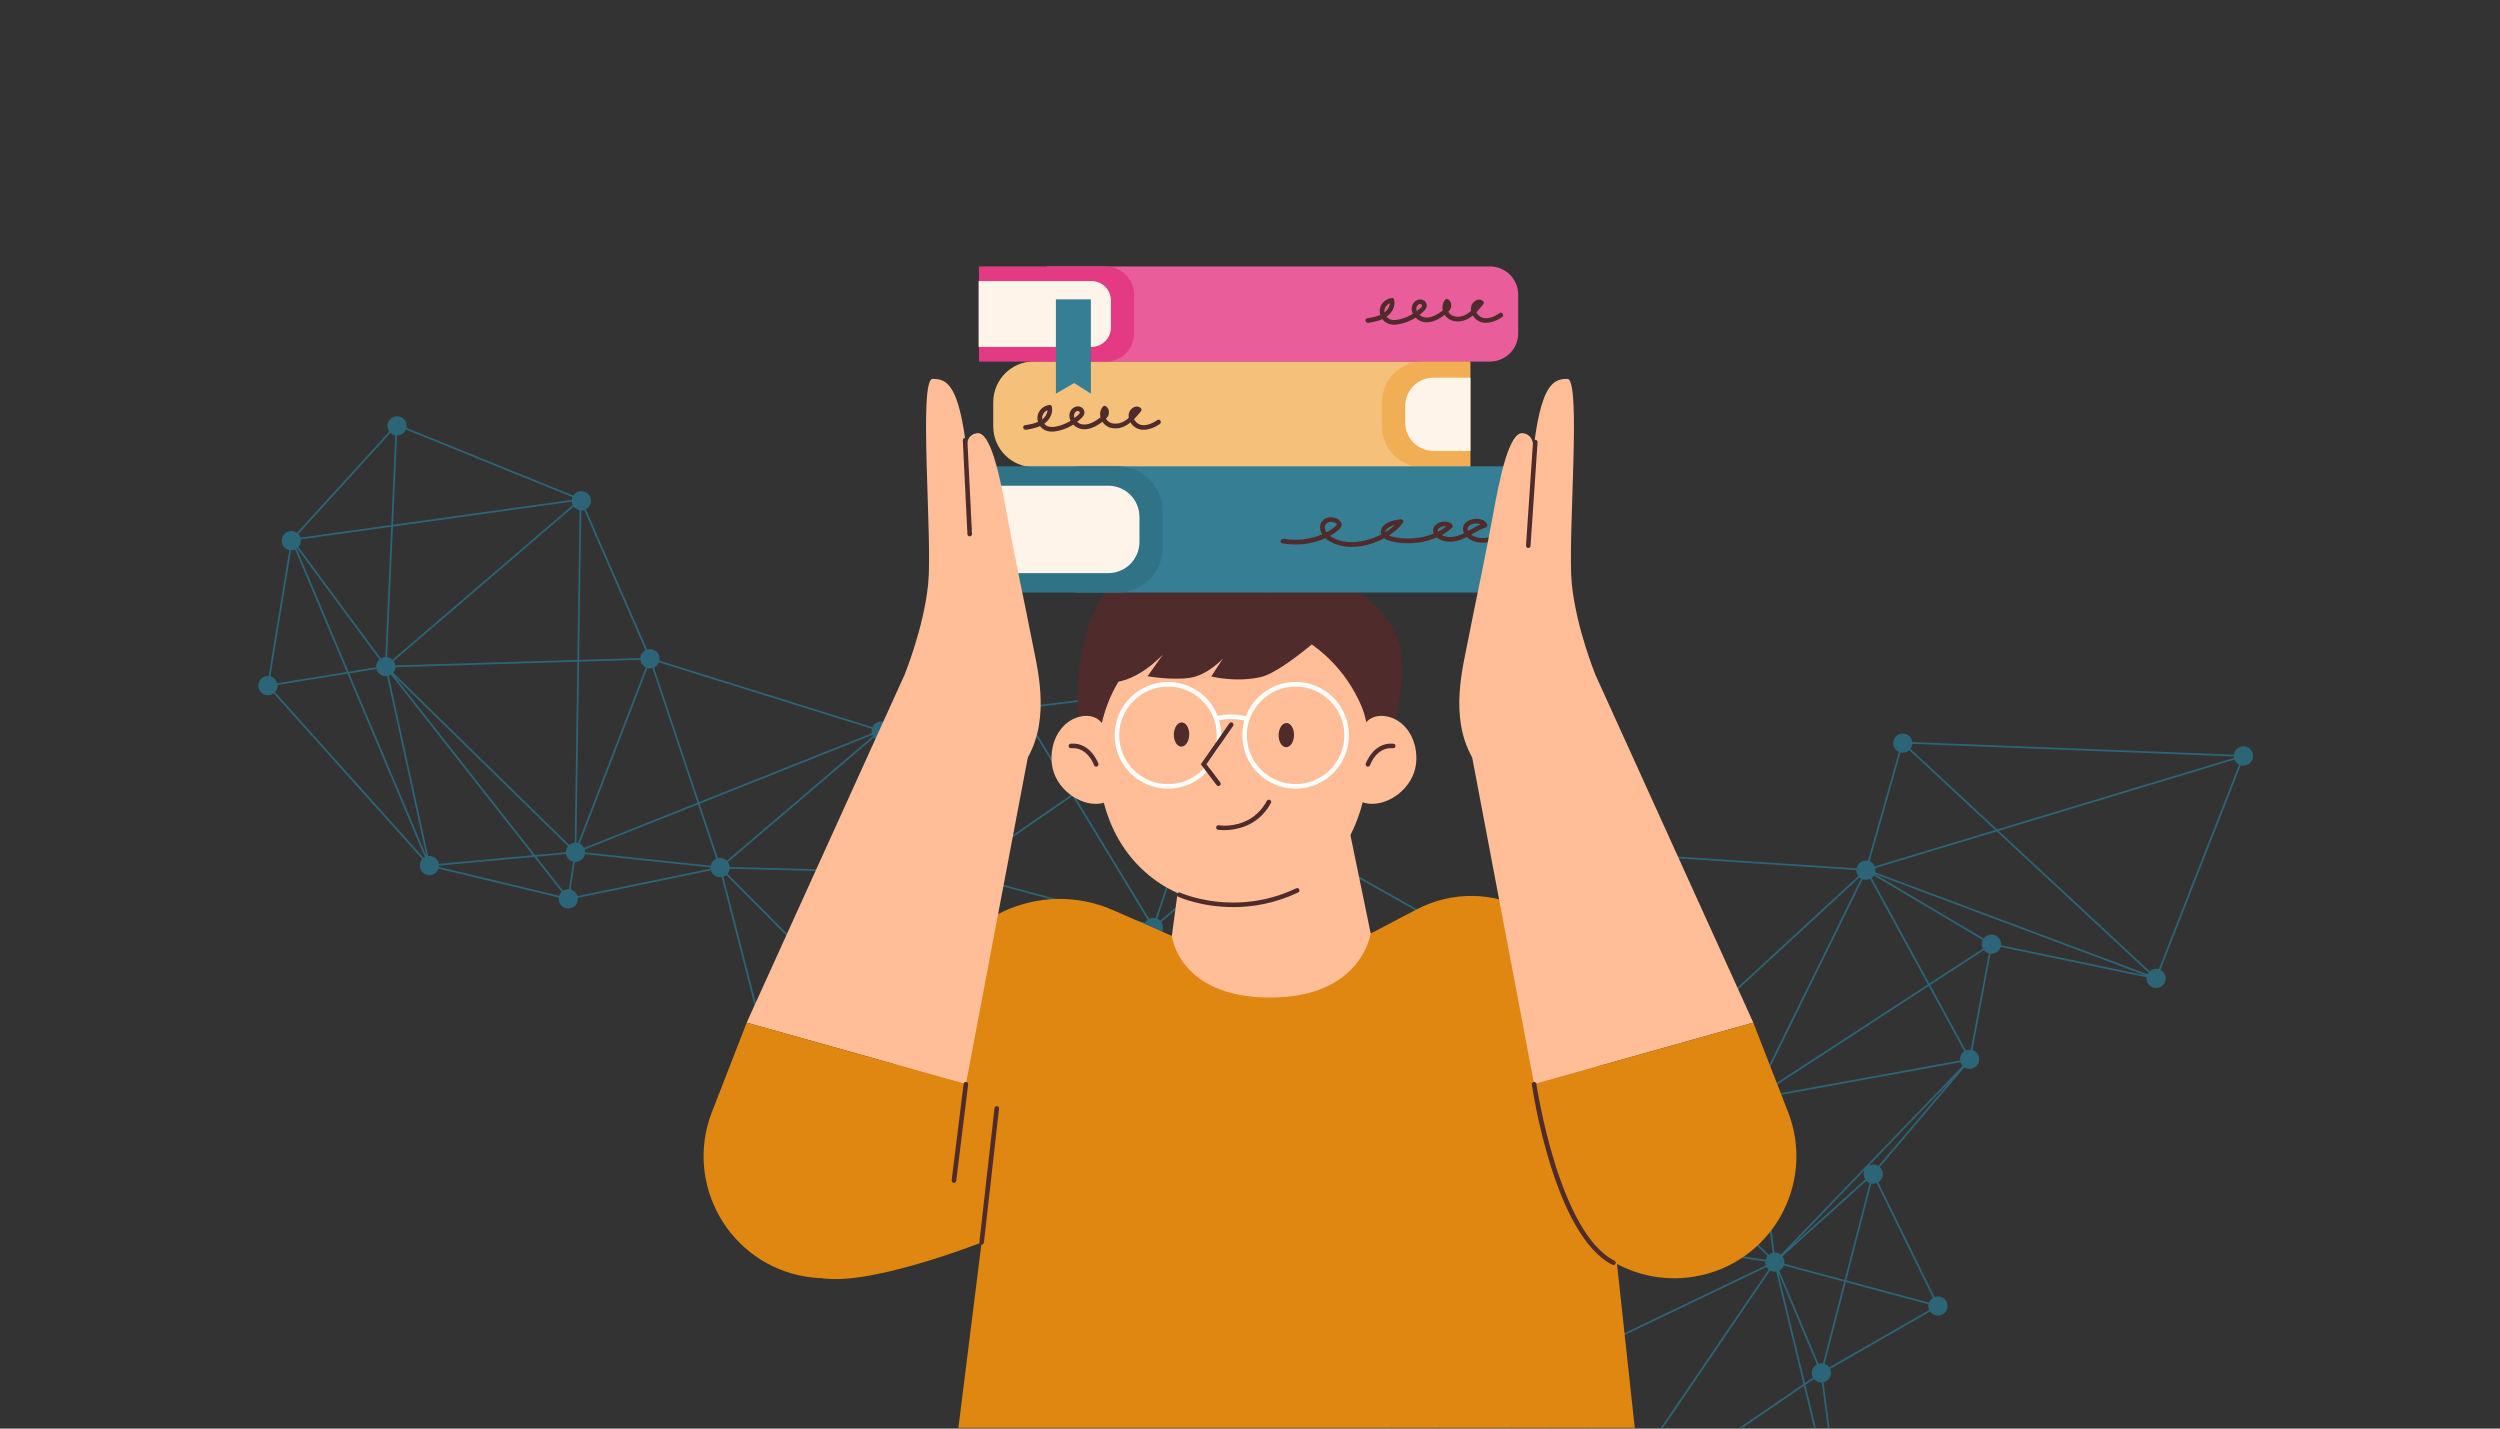 <svg width="700" height="400" viewBox="0 0 700 400" fill="none" xmlns="http://www.w3.org/2000/svg">
<rect x="0" y="0" width="700" height="400" fill="#333333" stroke="none"/>
<mask id="mask0_377_5366" style="mask-type:alpha" maskUnits="userSpaceOnUse" x="0" y="0" width="700" height="400">
<rect width="700" height="400" rx="20" fill="white"/>
</mask>
<g mask="url(#mask0_377_5366)">
<path d="M73.534 194.214C74.505 194.861 75.742 194.79 76.628 194.13L118.256 240.536C118.159 240.64 118.068 240.753 117.986 240.874C117.164 242.114 117.502 243.784 118.74 244.607C119.978 245.43 121.649 245.092 122.473 243.853C122.604 243.655 122.703 243.446 122.777 243.231L156.455 251.304C156.313 252.301 156.734 253.336 157.629 253.929C158.867 254.753 160.539 254.414 161.362 253.176C161.725 252.627 161.861 251.995 161.795 251.388L199.053 243.715C199.23 244.292 199.598 244.814 200.14 245.175C200.728 245.565 201.411 245.69 202.055 245.588L224.445 332.653C223.917 332.84 223.443 333.194 223.108 333.695C222.285 334.933 222.623 336.605 223.862 337.428C225.1 338.252 226.771 337.913 227.595 336.675C227.833 336.313 227.971 335.916 228.02 335.515L336.652 338.789C336.021 339.995 336.392 341.508 337.55 342.278C338.788 343.102 340.46 342.763 341.283 341.524C341.358 341.411 341.42 341.295 341.475 341.175L379.082 354.681C378.804 355.762 379.217 356.945 380.198 357.596C380.692 357.924 381.254 358.065 381.805 358.04L388.641 408.118L387.996 407.899L388.709 408.601L388.75 408.903L388.911 408.799L449.943 468.925C449.888 468.994 449.834 469.065 449.783 469.14C448.96 470.378 449.299 472.05 450.537 472.873C451.775 473.696 453.447 473.358 454.27 472.119C455.093 470.881 454.754 469.21 453.516 468.386C453.056 468.08 452.534 467.936 452.019 467.939L448.355 429.606C448.4 429.55 448.444 429.492 448.486 429.429C448.692 429.121 448.823 428.784 448.889 428.44L513.94 434.629C513.939 435.504 514.36 436.359 515.143 436.879C516.381 437.703 518.052 437.364 518.876 436.126C519.699 434.888 519.36 433.216 518.122 432.393C517.633 432.067 517.073 431.926 516.528 431.949L510.585 387.027C511.234 386.879 511.833 386.494 512.231 385.893C512.766 385.088 512.807 384.102 512.436 383.285L540.421 367.219C540.608 367.486 540.845 367.724 541.132 367.914C542.371 368.737 544.042 368.398 544.865 367.16C545.689 365.922 545.35 364.251 544.112 363.427C543.359 362.929 542.449 362.859 541.664 363.156L525.905 331.037C526.231 330.84 526.52 330.571 526.746 330.231C527.484 329.119 527.286 327.661 526.342 326.777L550.031 298.853C551.268 299.653 552.92 299.312 553.737 298.082C554.56 296.844 554.221 295.172 552.983 294.349C552.767 294.206 552.538 294.099 552.301 294.025L557.35 267.041C558.304 267.129 559.275 266.704 559.841 265.849C559.989 265.627 560.097 265.39 560.17 265.148L601.03 273.649C600.922 274.62 601.344 275.617 602.215 276.194C603.453 277.017 605.124 276.678 605.948 275.44C606.771 274.202 606.432 272.531 605.194 271.707C605.103 271.647 605.01 271.596 604.915 271.547L627.413 214.25C628.513 214.569 629.739 214.156 630.405 213.153C631.228 211.915 630.889 210.243 629.651 209.42C628.413 208.597 626.742 208.936 625.918 210.174C625.683 210.527 625.546 210.917 625.495 211.311L535.468 207.788C535.384 207.022 534.974 206.298 534.282 205.839C533.044 205.015 531.373 205.354 530.549 206.592C529.726 207.831 530.065 209.502 531.303 210.325C531.426 210.406 531.555 210.474 531.686 210.534L523.03 241.018C521.983 240.798 520.858 241.215 520.231 242.161C520.027 242.468 519.895 242.803 519.829 243.144L445.061 238.202C445.038 237.356 444.618 236.534 443.861 236.029C442.622 235.206 440.951 235.545 440.127 236.783C439.304 238.021 439.643 239.692 440.881 240.516C441.165 240.705 441.474 240.829 441.786 240.899L437.433 275.283C436.532 275.252 435.635 275.674 435.1 276.483L435.222 276.267L358.465 232.975C358.995 231.794 358.612 230.372 357.5 229.633C356.926 229.252 356.26 229.124 355.628 229.214L347.059 193.378C347.604 193.194 348.095 192.837 348.437 192.319C349.259 191.079 348.921 189.41 347.683 188.586C346.445 187.763 344.773 188.102 343.95 189.34C343.629 189.822 343.486 190.372 343.505 190.911L288.273 197.714C288.129 197.053 287.742 196.448 287.134 196.044C285.896 195.221 284.225 195.56 283.401 196.798C283.059 197.314 282.919 197.904 282.963 198.477L249.339 204.004C249.178 203.385 248.799 202.822 248.226 202.44C246.988 201.617 245.316 201.956 244.493 203.194C244.405 203.325 244.335 203.462 244.273 203.6L184.643 184.975C184.842 183.94 184.419 182.843 183.488 182.224C182.786 181.759 181.946 181.665 181.199 181.897L164.036 142.607C164.421 142.404 164.763 142.103 165.023 141.715C165.846 140.477 165.507 138.806 164.269 137.982C163.029 137.16 161.36 137.498 160.536 138.736C160.531 138.746 160.526 138.756 160.519 138.763L129.967 126.353L113.817 119.793C114.03 118.748 113.613 117.632 112.67 117.006C111.432 116.182 109.761 116.521 108.937 117.759C108.298 118.723 108.361 119.944 109.001 120.828L83.136 149.206C83.106 149.184 83.076 149.16 83.042 149.138C81.804 148.314 80.133 148.653 79.309 149.891C78.486 151.129 78.825 152.801 80.063 153.624C80.357 153.819 80.675 153.948 81.001 154.014L75.212 189.286C74.277 189.221 73.335 189.644 72.78 190.481C71.957 191.72 72.296 193.391 73.534 194.214ZM111.173 121.941C112.048 121.942 112.904 121.522 113.424 120.739C113.524 120.587 113.605 120.43 113.672 120.27L131.984 127.708L160.288 139.205C160.188 139.447 160.127 139.699 160.102 139.954L110.054 146.923L111.175 121.943L111.173 121.941ZM286.825 200.707L300.037 222.455L270.474 242.904C270.312 242.711 270.121 242.534 269.901 242.388C269.797 242.318 269.688 242.262 269.577 242.208L284.945 200.888C285.577 201.059 286.246 200.991 286.825 200.707ZM344.134 192.558C344.296 192.751 344.486 192.928 344.707 193.074C344.837 193.159 344.967 193.228 345.103 193.288L323.565 257.057C322.957 256.913 322.319 256.986 321.765 257.256L300.705 222.594L344.132 192.556L344.134 192.558ZM505.401 387.237L497.911 356.336L508.722 382.029C508.341 382.232 508.005 382.531 507.746 382.916C507.17 383.783 507.166 384.86 507.637 385.711L505.401 387.237ZM514.39 433.148C514.186 433.459 514.053 433.794 513.987 434.138L448.937 427.945C448.937 427.487 448.821 427.034 448.597 426.632L505.085 388.056L515.759 432.096C515.218 432.281 514.73 432.637 514.388 433.15L514.39 433.148ZM227.579 333.666C227.406 333.414 227.188 333.19 226.929 333.002L249.488 294.676C250.676 295.237 252.128 294.858 252.877 293.729L276.59 306.471L227.579 333.666ZM83.057 153.618C83.104 153.586 83.153 153.551 83.197 153.515L106.232 184.648C106.064 184.798 105.913 184.968 105.782 185.163C105.44 185.675 105.302 186.263 105.341 186.834L97.599 188.082L83.057 153.618ZM150.704 228.783L159.038 236.941C158.983 237.006 158.932 237.076 158.883 237.149C158.579 237.608 158.435 238.125 158.434 238.635L149.801 239.421L110.58 189.502L150.704 228.783ZM159.384 236.586L130.243 208.057L110.114 188.351C110.169 188.285 110.22 188.216 110.269 188.142C110.541 187.733 110.683 187.278 110.711 186.819L161.655 185.282L160.917 235.953C160.359 235.998 159.821 236.213 159.385 236.583L159.384 236.586ZM105.42 187.325C105.58 187.947 105.959 188.514 106.536 188.896C107.093 189.267 107.739 189.401 108.356 189.324L119.412 239.781L97.798 188.553L105.423 187.323L105.42 187.325ZM121.72 240.122C121.163 239.751 120.517 239.618 119.9 239.694L108.84 189.218C109.065 189.146 109.283 189.045 109.484 188.916L149.208 239.475L122.875 241.875C122.745 241.183 122.351 240.542 121.718 240.124L121.72 240.122ZM122.924 242.369L149.576 239.94L157.27 249.732C157.126 249.869 156.992 250.024 156.877 250.195C156.746 250.393 156.647 250.602 156.573 250.818L122.895 242.744C122.913 242.619 122.925 242.493 122.924 242.366L122.924 242.369ZM159.282 249C158.713 248.967 158.143 249.111 157.661 249.424L150.167 239.887L158.479 239.129C158.608 239.821 159.002 240.462 159.635 240.88C159.897 241.055 160.181 241.175 160.472 241.247L159.282 249ZM163.708 237.877L195.44 225.232L200.544 240.47C200.09 240.67 199.684 240.997 199.386 241.442C199.187 241.743 199.057 242.07 198.99 242.402L163.817 238.674C163.82 238.405 163.784 238.136 163.708 237.877ZM244.739 206.484C244.887 206.648 245.057 206.799 245.25 206.927C245.629 207.178 246.044 207.321 246.465 207.363L248.152 243.867L204.317 242.751C204.284 242.261 204.119 241.788 203.834 241.381L244.741 206.483L244.739 206.484ZM438.379 280.46L450.647 306.358C450.285 306.56 449.961 306.848 449.717 307.219C449.598 307.4 449.506 307.589 449.434 307.785L439.175 306.261L437.91 280.605C438.072 280.571 438.228 280.522 438.382 280.46L438.379 280.46ZM555.172 263.207C554.801 263.985 554.835 264.878 555.219 265.614L540.212 275.381L524.07 245.815C524.317 245.634 524.538 245.409 524.718 245.141L555.17 263.208L555.172 263.207ZM523.647 246.073L539.796 275.654L493.105 306.041C492.932 305.825 492.726 305.63 492.483 305.469C492.456 305.452 492.426 305.436 492.399 305.419L521.557 246.179C522.249 246.43 523.001 246.382 523.645 246.074L523.647 246.073ZM252.127 289.997C252.023 289.927 251.917 289.871 251.807 289.817L267.709 247.228C268.448 247.43 269.239 247.303 269.878 246.889L290.698 273.304L252.961 290.885C252.759 290.54 252.481 290.234 252.127 289.997ZM270.268 246.58C270.412 246.443 270.542 246.291 270.659 246.119C270.777 245.941 270.867 245.754 270.939 245.561L320.401 258.815C320.323 259.049 320.277 259.287 320.265 259.526L291.164 273.084L270.27 246.578L270.268 246.58ZM320.288 260.065C320.34 260.408 320.454 260.741 320.632 261.042L307.263 286.125L305.969 288.555C305.155 288.211 304.237 288.296 303.504 288.748L291.474 273.489L320.284 260.068L320.288 260.065ZM306.414 288.792C306.414 288.792 306.413 288.79 306.411 288.788L307.7 286.368L320.962 261.484C321.107 261.643 321.274 261.79 321.463 261.916C321.774 262.123 322.113 262.256 322.457 262.322L327.257 285.153L307.453 290.107C307.263 289.588 306.913 289.119 306.416 288.791L306.414 288.792ZM253.17 291.336L291.015 273.704L303.11 289.048C302.95 289.193 302.805 289.359 302.681 289.546C302.423 289.936 302.279 290.367 302.242 290.803L253.311 291.932C253.288 291.73 253.24 291.53 253.17 291.336ZM337.722 337.691L306.697 293.058C306.872 292.905 307.032 292.726 307.168 292.525C307.562 291.931 307.687 291.239 307.577 290.588L327.357 285.642L338.253 337.461C338.068 337.518 337.892 337.596 337.723 337.693L337.722 337.691ZM327.839 285.52L350.853 279.762C351.05 280.24 351.386 280.663 351.85 280.97C352.031 281.089 352.221 281.184 352.416 281.254L344.518 315.325L339.409 337.365C339.184 337.335 338.96 337.331 338.739 337.358L327.839 285.52ZM445.388 425.387L435.612 402.68L429.571 388.644C429.945 388.44 430.275 388.148 430.527 387.768C431.023 387.024 431.094 386.124 430.806 385.345L442.825 379.588L445.781 425.284C445.646 425.309 445.515 425.343 445.386 425.385L445.388 425.387ZM417.512 305.562L439.256 342.618C439 342.803 438.767 343.033 438.584 343.313C438.265 343.794 438.122 344.34 438.138 344.879L422.999 347.619L417 305.741C417.177 305.699 417.35 305.638 417.515 305.562L417.512 305.562ZM438.196 345.372C438.34 346.033 438.727 346.642 439.337 347.046C439.491 347.148 439.649 347.232 439.814 347.298L428.824 383.641C428.602 383.596 428.376 383.581 428.153 383.592L423.07 348.11L438.198 345.371L438.196 345.372ZM430.593 384.897C430.393 384.564 430.12 384.266 429.774 384.035C429.622 383.935 429.462 383.85 429.3 383.784L433.231 370.805L440.306 347.445C440.454 347.475 440.603 347.489 440.752 347.494L442.793 379.055L430.592 384.9L430.593 384.897ZM441.247 347.46C441.965 347.345 442.636 346.946 443.07 346.293C443.246 346.027 443.365 345.743 443.438 345.453L494.258 353.225C494.237 353.598 494.293 353.968 494.422 354.317L443.277 378.819L441.249 347.458L441.247 347.46ZM494.699 351.896C494.524 352.161 494.404 352.446 494.331 352.736L443.512 344.964C443.545 344.422 443.41 343.879 443.128 343.411L468.021 325.007L494.865 351.674C494.806 351.745 494.752 351.82 494.7 351.898L494.699 351.896ZM442.833 343.011C442.682 342.844 442.511 342.69 442.317 342.56C442.258 342.519 442.196 342.487 442.136 342.453L451.293 311.311C452.128 311.524 453.023 311.325 453.689 310.771L467.664 324.654L442.833 343.011ZM450.473 310.951C450.586 311.026 450.706 311.088 450.824 311.145L441.676 342.252C441.435 342.172 441.19 342.129 440.942 342.117L439.198 306.767L449.304 308.267C449.136 309.28 449.558 310.347 450.469 310.95L450.473 310.951ZM440.446 342.142C440.231 342.172 440.017 342.227 439.814 342.309L417.948 305.305C418.202 305.121 418.43 304.892 418.614 304.614C418.792 304.347 418.912 304.059 418.984 303.763L438.698 306.69L440.445 342.14L440.446 342.142ZM355.581 280.218C355.603 280.184 355.621 280.15 355.642 280.114L390.053 293.304L413.775 302.397C413.621 302.948 413.651 303.528 413.844 304.054L370.546 324.721L354.337 281.228C354.828 281.033 355.267 280.693 355.581 280.218ZM415.094 305.498C415.539 305.738 416.024 305.838 416.502 305.814L422.505 347.71L384.287 354.63C384.141 354.104 383.835 353.62 383.385 353.255L415.094 305.498ZM384.378 355.119L422.577 348.203L427.658 383.666C427.093 383.8 426.572 384.113 426.188 384.591L384.067 356.626C384.324 356.152 384.424 355.627 384.378 355.119ZM426.794 388.525C427.506 388.997 428.36 389.085 429.115 388.842L433.519 399.075L444.931 425.588C444.836 425.643 444.741 425.703 444.651 425.769L414.836 392.243L425.801 385.239C425.309 386.409 425.698 387.796 426.794 388.525ZM447.5 425.552C447.112 425.348 446.694 425.249 446.277 425.243L443.309 379.355L494.634 354.767C494.788 355.026 494.986 355.261 495.227 355.462L447.5 425.552ZM495.214 351.323L468.422 324.709L488.987 309.504C489.138 309.672 489.309 309.825 489.504 309.956C489.992 310.281 490.549 310.422 491.092 310.4L496.348 350.763C495.937 350.856 495.547 351.044 495.214 351.323ZM488.692 309.104L468.066 324.353L454.04 310.419C454.099 310.348 454.153 310.273 454.204 310.195C454.474 309.791 454.616 309.339 454.646 308.884L488.322 308.025C488.365 308.404 488.492 308.771 488.692 309.101L488.692 309.104ZM437.413 280.662L438.672 306.185L419.056 303.273C419.096 302.528 418.829 301.787 418.29 301.238L435.997 280.3C436.441 280.557 436.931 280.675 437.411 280.664L437.413 280.662ZM435.591 280.011L417.909 300.92C417.892 300.908 417.876 300.894 417.859 300.882C416.621 300.059 414.949 300.398 414.126 301.636C414.062 301.732 414.005 301.832 413.955 301.934L360.893 281.594L355.859 279.665C355.923 279.493 355.968 279.315 355.996 279.138L434.686 278.375C434.781 278.997 435.088 279.583 435.591 280.014L435.591 280.011ZM350.705 279.287L327.736 285.03L322.969 262.364C323.791 262.356 324.593 261.97 325.113 261.266L350.849 277.698C350.637 278.211 350.595 278.762 350.705 279.283L350.705 279.287ZM266.922 246.872C267.026 246.942 267.132 246.998 267.242 247.051L251.34 289.641C251.149 289.589 250.954 289.558 250.761 289.551L248.674 244.375L265.729 244.809C265.785 245.616 266.199 246.389 266.926 246.872L266.922 246.872ZM203.875 244.417C204.118 244.053 204.255 243.65 204.303 243.243L248.174 244.358L250.263 289.572C249.776 289.64 249.309 289.839 248.921 290.16L203.698 244.653C203.761 244.579 203.821 244.5 203.875 244.417ZM253.113 293.287C253.231 293.008 253.3 292.717 253.319 292.424L302.24 291.296C302.268 291.577 302.342 291.853 302.456 292.116L277.106 306.182L253.111 293.289L253.113 293.287ZM302.699 292.549C302.889 292.829 303.135 293.076 303.433 293.277C304.323 293.867 305.433 293.858 306.294 293.349L337.313 337.974C337.183 338.083 337.062 338.205 336.952 338.342L277.629 306.465L302.7 292.555L302.699 292.549ZM340.536 337.787C340.331 337.651 340.115 337.551 339.894 337.478L352.897 281.381C353.219 281.434 353.547 281.43 353.861 281.367L370.098 324.935L341.358 338.653C341.158 338.316 340.884 338.02 340.536 337.787ZM370.721 325.188L414.057 304.503C414.217 304.77 414.422 305.015 414.679 305.221L382.97 352.979C382.346 352.642 381.64 352.578 380.991 352.753L370.719 325.189L370.721 325.188ZM383.791 357.038L425.583 384.785L414.5 391.862L383.66 357.184C383.706 357.137 383.748 357.089 383.791 357.038ZM444.281 426.098C444.18 426.205 444.086 426.319 444.002 426.445C443.917 426.571 443.849 426.704 443.788 426.838L389.519 408.41L414.411 392.51L444.279 426.096L444.281 426.098ZM448.32 426.216C448.226 426.103 448.12 425.995 448.006 425.896L447.989 425.717L495.639 355.739C496.17 356.034 496.764 356.128 497.332 356.046L504.965 387.533L448.324 426.217L448.32 426.216ZM540.178 366.785L512.193 382.852C512.006 382.585 511.769 382.347 511.482 382.157C511.298 382.034 511.104 381.942 510.904 381.87L516.834 358.99L539.971 365.21C539.878 365.745 539.953 366.294 540.177 366.783L540.178 366.785ZM510.423 381.745C510.005 381.677 509.578 381.709 509.181 381.835L498.21 355.762C498.59 355.559 498.927 355.26 499.186 354.875C499.304 354.698 499.395 354.511 499.465 354.321L516.355 358.861L510.423 381.745ZM499.594 353.843C499.719 353.118 499.542 352.372 499.1 351.78L522.592 330.635C522.718 330.763 522.861 330.881 523.016 330.985C523.176 331.092 523.345 331.177 523.516 331.245L516.482 358.384L499.596 353.845L499.594 353.843ZM522.276 330.249L501.951 348.545L522.02 327.704C521.668 328.548 521.775 329.508 522.276 330.249ZM498.623 351.285C498.562 351.237 498.499 351.19 498.434 351.144C497.945 350.819 497.388 350.678 496.845 350.7L491.589 310.338C492.241 310.191 492.841 309.804 493.24 309.203C493.592 308.674 493.73 308.065 493.676 307.477L548.932 297.41C549.051 297.782 549.253 298.132 549.527 298.428L498.622 351.288L498.623 351.285ZM493.586 306.988C493.534 306.806 493.467 306.628 493.378 306.457L540.035 276.091L550.005 294.352C549.716 294.546 549.459 294.795 549.255 295.105C548.883 295.663 548.752 296.307 548.827 296.922L493.588 306.987L493.586 306.988ZM550.443 294.119L540.453 275.822L555.495 266.034C555.667 266.25 555.874 266.445 556.117 266.606C556.355 266.764 556.608 266.878 556.87 266.952L551.821 293.924C551.351 293.868 550.876 293.936 550.444 294.121L550.443 294.119ZM559.095 262.117C557.887 261.315 556.272 261.617 555.429 262.781L525.101 244.787L600.592 273.048L560.283 264.663C560.391 263.691 559.969 262.694 559.098 262.117L559.095 262.117ZM601.47 272.464C601.402 272.566 601.343 272.674 601.292 272.783L525.102 244.259C525.193 243.864 525.193 243.457 525.106 243.069L559.08 232.803L601.583 272.315C601.546 272.365 601.507 272.414 601.471 272.466L601.47 272.464ZM520.988 245.895C521.028 245.922 521.071 245.943 521.111 245.967L491.956 305.198C491.196 304.905 490.352 304.983 489.662 305.375L476.428 286.476L520.679 245.653C520.776 245.74 520.876 245.822 520.988 245.895ZM489.254 305.66C489.066 305.82 488.895 306.006 488.751 306.225C488.482 306.629 488.34 307.081 488.31 307.536L454.634 308.395C454.579 307.921 454.395 307.464 454.101 307.078L476.059 286.82L489.254 305.664L489.254 305.66ZM453.761 306.709C453.663 306.622 453.562 306.539 453.45 306.465C452.957 306.137 452.394 305.997 451.846 306.02L442.979 240.895C443.233 240.836 443.476 240.741 443.706 240.611L475.77 286.403L453.759 306.707L453.761 306.709ZM442.487 240.963L451.352 306.086C451.268 306.106 451.184 306.128 451.102 306.158L438.818 280.228C439.116 280.034 439.379 279.777 439.588 279.464C440.41 278.224 440.072 276.555 438.834 275.731C438.55 275.542 438.241 275.418 437.929 275.349L442.283 240.967C442.352 240.97 442.42 240.968 442.489 240.965L442.487 240.963ZM434.657 277.879L356.026 278.643C355.999 277.803 355.579 276.987 354.825 276.486C354.486 276.262 354.114 276.125 353.735 276.069L356.105 234.567C356.926 234.539 357.72 234.134 358.221 233.41L434.972 276.7C434.77 277.075 434.667 277.478 434.655 277.881L434.657 277.879ZM354.524 234.12C354.863 234.344 355.235 234.481 355.612 234.539L353.294 275.127L350.204 237.087L354.121 233.796C354.241 233.915 354.376 234.027 354.523 234.124L354.524 234.12ZM352.871 276.079C352.169 276.203 351.518 276.599 351.092 277.24C351.088 277.246 351.084 277.254 351.078 277.262L325.368 260.845C325.797 259.959 325.699 258.926 325.155 258.141L349.736 237.476L352.87 276.077L352.871 276.079ZM324.837 257.76C324.717 257.641 324.581 257.529 324.434 257.432C324.306 257.349 324.174 257.277 324.039 257.218L345.576 193.448C345.772 193.493 345.969 193.519 346.168 193.522L349.688 236.87L324.837 257.76ZM321.343 257.515C321.098 257.695 320.881 257.917 320.701 258.186C320.665 258.242 320.633 258.3 320.6 258.357L271.064 245.085C271.168 244.475 271.057 243.849 270.757 243.312L300.298 222.879L321.343 257.515ZM266.91 242.395C266.625 242.585 266.37 242.837 266.168 243.142C265.925 243.506 265.788 243.909 265.74 244.316L248.651 243.882L246.963 207.367C247.224 207.345 247.479 207.285 247.722 207.19L266.909 242.398L266.91 242.395ZM244.44 206.083L203.508 241.002C203.391 240.887 203.262 240.78 203.121 240.687C202.475 240.259 201.715 240.148 201.017 240.313L195.903 225.048L244.276 205.77C244.325 205.879 244.379 205.983 244.442 206.085L244.44 206.083ZM195.281 224.758L163.524 237.414C163.319 237.014 163.016 236.659 162.615 236.394C162.519 236.33 162.421 236.277 162.321 236.226L177.464 196.951L181.277 187.058C181.733 187.185 182.21 187.185 182.656 187.073L195.28 224.756L195.281 224.758ZM180.509 186.711C180.606 186.776 180.709 186.831 180.814 186.882L161.859 236.046C161.711 236.004 161.564 235.976 161.413 235.96L162.152 185.268L179.321 184.75C179.403 185.521 179.813 186.251 180.509 186.711ZM161.662 184.785L110.695 186.324C110.64 185.886 110.478 185.464 110.218 185.097L160.632 141.846C160.81 142.083 161.028 142.294 161.288 142.467C161.595 142.671 161.931 142.803 162.271 142.869L161.659 184.784L161.662 184.785ZM160.099 140.456C160.129 140.79 160.22 141.118 160.37 141.42L109.897 184.721C109.782 184.608 109.654 184.503 109.514 184.413C109.164 184.181 108.783 184.045 108.393 183.99L110.033 147.43L160.1 140.458L160.099 140.456ZM107.896 183.965C107.45 183.986 107.016 184.117 106.63 184.35L83.562 153.174C83.647 153.078 83.727 152.98 83.799 152.871C84.176 152.304 84.308 151.647 84.222 151.022L109.53 147.497L107.896 183.965ZM82.616 153.855L97.091 188.162L77.629 191.299C77.469 190.676 77.09 190.11 76.513 189.728C76.258 189.558 75.984 189.44 75.702 189.367L81.496 154.071C81.88 154.078 82.261 154.006 82.616 153.855ZM76.997 193.799C77.094 193.694 77.185 193.582 77.267 193.461C77.609 192.948 77.747 192.36 77.708 191.789L97.29 188.633L118.958 239.99C118.843 240.052 118.73 240.125 118.625 240.205L76.997 193.799ZM161.696 250.9C161.519 250.322 161.15 249.801 160.609 249.439C160.347 249.264 160.063 249.145 159.772 249.072L160.963 241.32C161.888 241.376 162.818 240.952 163.367 240.125C163.566 239.824 163.695 239.497 163.763 239.165L198.936 242.893C198.934 243.003 198.939 243.115 198.95 243.225L161.692 250.899L161.696 250.9ZM202.536 245.46C202.826 245.358 203.099 245.206 203.343 245.005L248.566 290.512C248.503 290.586 248.443 290.665 248.389 290.748C247.585 291.957 247.891 293.579 249.06 294.42L226.501 332.746C225.998 332.509 225.452 332.44 224.928 332.524L202.538 245.459L202.536 245.46ZM228.039 335.013C228.02 334.699 227.944 334.387 227.817 334.097L277.108 306.748L335.751 338.261L228.037 335.014L228.039 335.013ZM341.648 340.702C341.787 340.168 341.753 339.608 341.568 339.101L370.268 325.402L380.524 352.926C380.102 353.13 379.726 353.442 379.448 353.86C379.373 353.974 379.312 354.09 379.256 354.21L341.649 340.704L341.648 340.702ZM382.301 357.969C382.653 357.886 382.989 357.733 383.286 357.516L414.072 392.135L389.138 408.061L382.299 357.97L382.301 357.969ZM451.524 467.982C451.077 468.067 450.65 468.266 450.293 468.568L389.895 409.064L443.628 427.307C443.374 428.375 443.789 429.535 444.755 430.178C445.748 430.837 447.012 430.749 447.902 430.057L451.528 467.982L451.524 467.982ZM515.773 430.035L505.524 387.752L507.914 386.121C508.078 386.319 508.273 386.498 508.498 386.646C508.987 386.972 509.547 387.114 510.094 387.092L515.774 430.037L515.773 430.035ZM541.218 363.372C540.892 363.57 540.601 363.84 540.377 364.179C540.259 364.356 540.171 364.542 540.098 364.733L516.956 358.51L523.988 331.381C524.484 331.478 524.992 331.428 525.459 331.253L541.218 363.372ZM525.949 326.47C525.148 325.96 524.176 325.924 523.369 326.298L546.261 302.527L525.951 326.469L525.949 326.47ZM604.455 271.363C603.569 271.107 602.606 271.326 601.913 271.944L559.623 232.632L625.664 212.676C625.861 213.16 626.201 213.593 626.668 213.906C626.759 213.967 626.854 214.019 626.947 214.066L604.453 271.364L604.455 271.363ZM625.475 211.807C625.482 211.939 625.496 212.071 625.523 212.201L559.205 232.239L534.948 209.688C534.978 209.649 535.008 209.61 535.036 209.568C535.301 209.171 535.443 208.728 535.477 208.282L625.475 211.807ZM532.153 210.695C533.021 210.907 533.947 210.674 534.613 210.059L558.651 232.406L524.946 242.589C524.747 242.122 524.415 241.705 523.961 241.404C523.814 241.306 523.661 241.226 523.503 241.16L532.153 210.695ZM519.78 243.636C519.778 244.227 519.97 244.809 520.336 245.284L476.134 286.06L444.108 240.323C444.297 240.163 444.467 239.977 444.611 239.758C444.831 239.426 444.966 239.064 445.026 238.694L519.779 243.634L519.78 243.636ZM353.766 230.385C353.138 231.331 353.188 232.528 353.798 233.409L350.152 236.475L346.705 194.029L355.144 229.328C354.599 229.513 354.108 229.869 353.765 230.388L353.766 230.385ZM343.567 191.402C343.624 191.662 343.719 191.914 343.851 192.146L300.447 222.168L287.249 200.447C287.493 200.266 287.713 200.043 287.89 199.776C288.211 199.294 288.354 198.744 288.335 198.205L343.567 191.402ZM283.042 198.968C283.202 199.587 283.582 200.15 284.155 200.531C284.259 200.601 284.368 200.658 284.478 200.711L269.111 242.031C268.519 241.872 267.898 241.921 267.345 242.157L248.164 206.963C248.479 206.767 248.761 206.502 248.978 206.171C249.321 205.655 249.46 205.066 249.417 204.492L283.041 198.966L283.042 198.968ZM244.115 204.071C244.02 204.478 244.023 204.898 244.117 205.296L195.744 224.574L183.128 186.91C183.566 186.709 183.958 186.389 184.244 185.955C184.351 185.792 184.437 185.626 184.506 185.45L244.119 204.069L244.115 204.071ZM180.739 182.085C180.353 182.289 180.011 182.589 179.752 182.977C179.489 183.373 179.346 183.81 179.312 184.252L162.158 184.769L162.77 142.914C163.043 142.914 163.316 142.874 163.574 142.793L180.739 182.085ZM109.331 121.204C109.441 121.309 109.56 121.405 109.691 121.492C109.999 121.698 110.334 121.831 110.678 121.897L109.553 146.992L84.109 150.536C83.989 150.168 83.787 149.824 83.511 149.534L109.333 121.206L109.331 121.204Z" fill="#2B6577"/>
<path d="M328.121 262.046L311.69 254.85C291.172 245.859 267.41 256.847 260.969 278.307C260.969 278.307 216.249 354.088 228.816 357.565C241.382 361.041 274.849 347.88 274.849 347.88L268.284 400.313H457.784L444.783 280.138C442.114 257.101 417.167 243.903 396.618 254.659L383.788 261.379L328.116 262.052L328.121 262.046Z" fill="#DF8711"/>
<path d="M330.92 241.111L328.121 262.043C328.121 262.043 329.984 279.317 355.654 279.317C381.325 279.317 383.793 261.37 383.793 261.37L377.057 228.694L330.915 241.106L330.92 241.111Z" fill="#FFBE97"/>
<path d="M390.198 203.928C390.198 203.928 370.026 244.788 345.607 244.55C321.188 244.307 303.723 223.401 301.85 198.004C300.919 185.412 304.923 170.611 310.598 164.858C317.07 158.298 330.935 152.172 343.31 150.832C361.055 148.913 374.067 162.731 374.067 162.731C374.067 162.731 386.323 166.223 391.377 179.09C394.693 187.533 390.198 203.928 390.198 203.928Z" fill="#4F2B2B"/>
<path d="M381.18 197.658C385.371 207.42 383.7 228.052 374.6 239.273C364.843 251.302 354.93 252.9 342.54 252.9C330.149 252.9 315.757 244.55 310.107 228.166C302.931 207.353 310.293 184.703 329.922 176.281C349.55 167.853 372.499 177.424 381.186 197.658H381.18Z" fill="#FFBE97"/>
<path d="M379.256 211.746C378.434 218.497 377.461 224.328 383.121 225.016C388.781 225.704 395.651 220.722 396.474 213.971C397.296 207.219 393.375 201.187 387.715 200.499C382.055 199.811 380.079 204.995 379.256 211.746Z" fill="#FFBE97"/>
<path d="M358.014 205.78C357.972 207.653 358.909 209.189 360.098 209.215C361.288 209.241 362.287 207.746 362.328 205.873C362.37 204 361.433 202.464 360.243 202.438C359.053 202.412 358.055 203.907 358.014 205.78Z" fill="#4F2B2B"/>
<path d="M328.669 205.621C328.628 207.494 329.564 209.03 330.754 209.056C331.944 209.082 332.943 207.587 332.984 205.714C333.025 203.841 332.089 202.305 330.899 202.279C329.709 202.253 328.711 203.748 328.669 205.621Z" fill="#4F2B2B"/>
<path d="M327.04 220.825C318.804 220.825 312.104 214.125 312.104 205.889C312.104 197.653 318.804 190.953 327.04 190.953C335.276 190.953 341.976 197.653 341.976 205.889C341.976 214.125 335.276 220.825 327.04 220.825ZM327.04 192.241C319.512 192.241 313.387 198.367 313.387 205.894C313.387 213.422 319.512 219.547 327.04 219.547C334.567 219.547 340.693 213.422 340.693 205.894C340.693 198.367 334.567 192.241 327.04 192.241Z" fill="white"/>
<path d="M362.773 220.825C354.537 220.825 347.837 214.125 347.837 205.889C347.837 197.653 354.537 190.953 362.773 190.953C371.009 190.953 377.709 197.653 377.709 205.889C377.709 214.125 371.009 220.825 362.773 220.825ZM362.773 192.241C355.245 192.241 349.12 198.367 349.12 205.894C349.12 213.422 355.245 219.547 362.773 219.547C370.3 219.547 376.426 213.422 376.426 205.894C376.426 198.367 370.3 192.241 362.773 192.241Z" fill="white"/>
<path d="M337.894 214.007L342.048 219.098L346.156 202.134L337.894 214.007Z" fill="#FFBE97"/>
<path d="M311.711 212.092C312.534 218.844 313.542 224.327 307.883 225.016C302.223 225.704 295.352 220.722 294.53 213.97C293.707 207.219 297.629 201.186 303.289 200.498C308.948 199.81 310.888 205.341 311.711 212.092Z" fill="#FFBE97"/>
<path d="M349.359 201.943C345.898 201.126 342.98 201.12 340.44 201.927L340.046 200.706C342.814 199.822 345.955 199.817 349.648 200.691L349.353 201.938L349.359 201.943Z" fill="white"/>
<path d="M375.65 173.083C375.65 173.083 359.959 188.029 352.959 189.592C345.96 191.154 339.151 189.411 339.151 189.411L342.421 184.377C342.421 184.377 338.189 189.038 333.186 189.788C328.183 190.539 321.303 189.354 321.303 189.354L325.638 183.239C325.638 183.239 317.407 192.313 309.424 190.89C309.424 190.89 325.271 163.931 342.943 164.842C360.611 165.752 375.65 173.088 375.65 173.088V173.083Z" fill="#4F2B2B"/>
<path d="M341.153 220.09C340.956 220.09 340.765 220.002 340.641 219.836L336.233 213.995L344.205 202.541C344.407 202.252 344.805 202.179 345.1 202.381C345.39 202.583 345.462 202.981 345.261 203.276L337.821 213.97L341.67 219.071C341.882 219.355 341.825 219.754 341.546 219.971C341.432 220.059 341.293 220.1 341.158 220.1L341.153 220.09Z" fill="#4F2B2B"/>
<path d="M342.695 232.445C341.702 232.445 341.081 232.352 341.055 232.347C340.703 232.29 340.465 231.964 340.522 231.612C340.579 231.26 340.905 231.027 341.257 231.079C341.624 231.136 350.315 232.388 354.723 224.24C354.894 223.929 355.282 223.816 355.592 223.981C355.903 224.152 356.022 224.54 355.851 224.85C352.204 231.597 345.721 232.445 342.695 232.445Z" fill="#4F2B2B"/>
<path d="M383.012 214.668C382.945 214.668 382.872 214.658 382.805 214.632C382.469 214.518 382.293 214.151 382.407 213.82C382.427 213.758 384.538 207.741 390.157 208.227C390.508 208.258 390.772 208.569 390.741 208.92C390.71 209.272 390.395 209.541 390.048 209.505C385.454 209.096 383.695 214.027 383.622 214.239C383.529 214.503 383.281 214.668 383.017 214.668H383.012Z" fill="#4F2B2B"/>
<path d="M306.931 214.668C306.667 214.668 306.418 214.503 306.325 214.239C306.253 214.027 304.468 209.107 299.9 209.505C299.548 209.531 299.238 209.272 299.207 208.92C299.176 208.569 299.439 208.258 299.791 208.227C305.394 207.741 307.52 213.758 307.541 213.82C307.655 214.156 307.479 214.518 307.143 214.632C307.075 214.658 307.003 214.668 306.936 214.668H306.931Z" fill="#4F2B2B"/>
<path d="M289.532 101.188H411.409V130.816H289.532C283.225 130.816 278.109 125.699 278.109 119.393V112.611C278.109 106.304 283.225 101.188 289.532 101.188Z" fill="#F5C07A"/>
<path d="M287.307 120.341C289.17 120.02 291.125 119.653 292.646 118.448C294.033 117.351 294.881 115.628 294.529 113.854C294.478 113.6 294.162 113.336 293.893 113.372C292.408 113.564 291.125 114.521 290.644 115.964C290.173 117.361 290.696 119.001 291.808 119.943C293.117 121.055 294.886 120.972 296.469 120.6C298.083 120.217 299.636 119.524 300.996 118.577C301.674 118.101 302.321 117.573 302.9 116.984C303.428 116.446 303.816 115.799 303.562 115.028C303.034 113.429 301.017 113.471 300.06 114.619C299.154 115.706 299.279 117.237 300.07 118.349C300.939 119.565 302.321 120.258 303.816 120.191C305.776 120.103 307.541 118.996 309.046 117.822C309.698 117.315 310.324 116.673 310.469 115.825C310.614 114.997 310.319 114.2 309.615 113.729C309.388 113.579 309 113.621 308.818 113.833C307.96 114.837 307.82 116.182 308.306 117.397C308.849 118.753 310.039 119.658 311.478 119.881C314.975 120.419 317.484 117.661 319.429 115.183C319.714 114.826 319.667 114.423 319.295 114.149C318.188 113.331 316.693 114.211 316.227 115.328C315.735 116.513 316.113 117.832 316.899 118.794C318.953 121.314 322.44 120.326 324.737 118.737C325.431 118.261 324.774 117.118 324.075 117.599C322.528 118.665 320.169 119.767 318.436 118.463C317.836 118.013 317.344 117.289 317.319 116.523C317.298 115.907 317.893 114.733 318.627 115.282C318.581 114.935 318.539 114.593 318.493 114.247C316.982 116.166 315.177 118.499 312.512 118.624C311.416 118.675 310.308 118.303 309.724 117.32C309.269 116.554 309.124 115.483 309.745 114.759C309.481 114.795 309.212 114.826 308.948 114.862C309.274 115.08 309.222 115.566 309.077 115.876C308.844 116.373 308.327 116.73 307.898 117.046C306.935 117.749 305.89 118.417 304.726 118.722C303.712 118.986 302.646 118.934 301.793 118.277C301.151 117.785 300.593 116.947 300.758 116.104C300.836 115.706 301.105 115.287 301.498 115.126C301.829 114.992 302.377 115.137 302.326 115.582C302.279 115.97 301.534 116.477 301.255 116.72C300.825 117.092 300.365 117.429 299.889 117.734C298.958 118.329 297.954 118.799 296.899 119.12C295.823 119.446 294.55 119.762 293.448 119.384C292.424 119.037 291.72 117.972 291.798 116.89C291.875 115.799 292.817 114.826 293.903 114.687C293.691 114.526 293.479 114.366 293.267 114.205C293.546 115.618 292.589 116.984 291.441 117.703C290.101 118.546 288.497 118.805 286.966 119.069C286.133 119.213 286.484 120.481 287.317 120.336L287.307 120.341Z" fill="#4F2B2B"/>
<path d="M411.72 130.822H398.403C392.097 130.822 386.98 125.706 386.98 119.399V112.617C386.98 106.31 392.097 101.194 398.403 101.194H411.72V130.822Z" fill="#F2AE54"/>
<path d="M411.72 126.264H401.373C397.006 126.264 393.462 122.72 393.462 118.353V113.656C393.462 109.289 397.006 105.746 401.373 105.746H411.72V126.264Z" fill="#FFF4E9"/>
<path d="M423.8 165.904L301.101 165.904V130.564H423.8C430.748 130.564 436.393 136.203 436.393 143.156V153.317C436.393 160.265 430.753 165.909 423.8 165.909V165.904Z" fill="#357E94"/>
<path d="M359.053 152.147C362.788 152.793 366.746 152.452 370.274 151.045C371.925 150.388 373.534 149.518 374.858 148.323C375.391 147.842 375.805 147.196 375.582 146.456C375.396 145.84 374.822 145.421 374.258 145.178C372.934 144.609 371.232 144.707 370.254 145.866C369.167 147.154 369.597 148.939 370.595 150.134C371.733 151.5 373.492 152.307 375.184 152.731C377.202 153.238 379.297 153.228 381.335 152.881C383.653 152.488 385.914 151.64 387.963 150.496C389.846 149.451 391.563 148.101 392.836 146.352C393.214 145.835 392.593 145.302 392.091 145.385C390.254 145.7 387.756 146.083 386.861 147.982C386.478 148.794 386.576 149.689 387.187 150.362C387.844 151.091 388.894 151.407 389.82 151.619C393.576 152.488 397.678 152.209 401.3 150.884C403.23 150.181 405.04 149.177 406.561 147.78C406.835 147.532 406.789 147.108 406.561 146.849C405.03 145.131 400.757 146.357 401.305 148.955C401.626 150.465 403.354 151.329 404.735 151.578C406.592 151.914 408.465 151.417 410.152 150.646C412.133 149.746 413.882 148.386 415.967 147.703C416.396 147.563 416.551 147.128 416.36 146.735C415.361 144.65 411.616 144.987 410.255 146.471C409.288 147.532 409.546 149.012 410.405 150.041C411.461 151.303 413.157 151.872 414.756 151.955C416.908 152.064 419.04 151.345 420.907 150.315C421.647 149.907 420.985 148.768 420.245 149.177C418.631 150.072 416.82 150.693 414.953 150.646C413.551 150.61 411.595 150.051 411.031 148.582C410.265 146.59 414.482 145.856 415.222 147.397C415.351 147.077 415.486 146.751 415.615 146.43C413.773 147.035 412.19 148.096 410.498 149.001C408.843 149.891 406.83 150.677 404.921 150.269C404.192 150.113 401.755 149.105 402.805 148.008C403.431 147.361 404.973 147.035 405.635 147.775V146.844C403.349 148.939 400.301 150.072 397.275 150.553C395.63 150.812 393.938 150.853 392.282 150.688C391.455 150.605 390.632 150.465 389.825 150.253C389.235 150.098 388.17 149.834 387.968 149.146C387.725 148.308 388.842 147.641 389.458 147.372C390.399 146.968 391.439 146.808 392.443 146.637L391.698 145.669C389.789 148.292 386.623 149.974 383.591 150.946C380.42 151.966 376.726 152.271 373.648 150.77C372.515 150.217 371.164 149.301 370.942 147.956C370.735 146.704 371.826 146.011 372.959 146.151C373.358 146.197 373.984 146.342 374.242 146.694C374.496 147.035 373.875 147.413 373.611 147.625C372.515 148.52 371.232 149.224 369.917 149.751C366.612 151.071 362.902 151.464 359.395 150.853C358.567 150.708 358.21 151.976 359.043 152.121L359.053 152.147Z" fill="#4F2B2B"/>
<path d="M268.761 130.563H312.937C319.885 130.563 325.529 136.203 325.529 143.156V153.316C325.529 160.264 319.89 165.909 312.937 165.909H268.761V130.569V130.563Z" fill="#307286"/>
<path d="M268.667 136H310.33C315.141 136 319.047 139.906 319.047 144.717V151.753C319.047 156.565 315.141 160.471 310.33 160.471H268.667V136Z" fill="#FFF4E9"/>
<path d="M417.199 101.24L293.123 101.24V74.602L417.199 74.602C421.555 74.602 425.093 78.141 425.093 82.497V93.346C425.093 97.702 421.555 101.24 417.199 101.24Z" fill="#E95D9A"/>
<path d="M274.109 74.602H309.656C314.013 74.602 317.551 78.14 317.551 82.496V93.35C317.551 97.706 314.013 101.245 309.656 101.245H274.109V74.602Z" fill="#E43A83"/>
<path d="M274.011 78.698H305.601C308.617 78.698 311.064 81.145 311.064 84.161V91.678C311.064 94.695 308.617 97.142 305.601 97.142H274.011V78.698Z" fill="#FFF4E9"/>
<path d="M305.441 110.225L300.779 107.245L295.652 110.225V83.814H305.441V110.225Z" fill="#357E94"/>
<path d="M383.157 90.396C385.019 90.075 386.975 89.708 388.496 88.502C389.882 87.406 390.731 85.683 390.379 83.908C390.327 83.655 390.012 83.391 389.743 83.427C388.258 83.619 386.975 84.576 386.494 86.019C386.023 87.416 386.545 89.056 387.658 89.998C388.967 91.11 390.736 91.027 392.319 90.654C393.933 90.272 395.485 89.579 396.846 88.632C397.523 88.156 398.17 87.628 398.75 87.038C399.277 86.5 399.665 85.853 399.412 85.083C398.884 83.484 396.866 83.525 395.909 84.674C395.004 85.76 395.128 87.292 395.92 88.404C396.789 89.62 398.17 90.313 399.665 90.246C401.626 90.158 403.39 89.051 404.896 87.876C405.548 87.369 406.174 86.728 406.318 85.879C406.463 85.052 406.168 84.255 405.465 83.784C405.237 83.634 404.849 83.675 404.668 83.888C403.809 84.891 403.67 86.236 404.156 87.452C404.699 88.808 405.889 89.713 407.327 89.935C410.825 90.474 413.334 87.716 415.279 85.238C415.563 84.881 415.517 84.477 415.144 84.203C414.037 83.386 412.542 84.265 412.076 85.383C411.585 86.567 411.963 87.887 412.749 88.849C414.803 91.368 418.29 90.38 420.587 88.792C421.28 88.316 420.623 87.173 419.925 87.654C418.378 88.72 416.019 89.822 414.286 88.518C413.685 88.068 413.194 87.344 413.168 86.578C413.147 85.962 413.742 84.788 414.477 85.336C414.43 84.99 414.389 84.648 414.342 84.302C412.832 86.221 411.026 88.554 408.362 88.678C407.265 88.73 406.158 88.358 405.573 87.375C405.118 86.609 404.973 85.538 405.594 84.814C405.33 84.85 405.061 84.881 404.797 84.917C405.123 85.134 405.072 85.621 404.927 85.931C404.694 86.428 404.177 86.785 403.747 87.1C402.785 87.804 401.74 88.471 400.576 88.777C399.562 89.04 398.496 88.989 397.642 88.332C397.001 87.84 396.442 87.002 396.608 86.159C396.685 85.76 396.954 85.341 397.348 85.181C397.679 85.046 398.227 85.191 398.175 85.636C398.129 86.024 397.384 86.531 397.104 86.774C396.675 87.147 396.215 87.483 395.739 87.788C394.807 88.383 393.804 88.854 392.748 89.175C391.672 89.501 390.4 89.816 389.298 89.439C388.273 89.092 387.57 88.026 387.647 86.945C387.725 85.853 388.666 84.881 389.753 84.741C389.541 84.581 389.329 84.421 389.117 84.26C389.396 85.672 388.439 87.038 387.29 87.757C385.95 88.601 384.347 88.859 382.815 89.123C381.982 89.268 382.334 90.536 383.167 90.391L383.157 90.396Z" fill="#4F2B2B"/>
<path d="M287.784 212.097L253.225 189.06L209.074 286.337L270.442 303.58L287.784 212.097Z" fill="#FFBE97"/>
<path d="M209.074 286.337L199.343 311.356C191.474 331.595 204.227 353.944 225.65 357.462C243.649 360.416 260.793 348.719 264.601 330.886L270.437 303.575L209.069 286.337H209.074Z" fill="#DF8711"/>
<path d="M253.225 189.059C253.225 189.059 258.652 175.872 259.893 163.466C261.135 151.06 257.1 106.087 261.135 106.087C265.17 106.087 268.58 107.639 270.747 126.869C270.747 126.869 269.764 121.783 273.577 121.292C277.39 120.805 280.008 133.325 282.072 144.769C284.136 156.213 287.328 170.849 288.829 178.733C290.329 186.612 294.271 200.555 287.784 212.097C281.296 223.634 253.225 189.059 253.225 189.059Z" fill="#FFBE97"/>
<path d="M412.216 212.097L446.77 189.06L490.926 286.337L429.553 303.58L412.216 212.097Z" fill="#FFBE97"/>
<path d="M490.926 286.337L500.658 311.356C508.526 331.595 495.774 353.944 474.35 357.462C456.352 360.416 439.207 348.719 435.399 330.886L429.563 303.575L490.931 286.337H490.926Z" fill="#DF8711"/>
<path d="M446.77 189.059C446.77 189.059 441.343 175.872 440.101 163.466C438.86 151.06 442.895 106.087 438.86 106.087C434.824 106.087 431.415 107.639 429.247 126.869C429.247 126.869 430.23 121.783 426.417 121.292C422.605 120.805 419.987 133.325 417.923 144.769C415.858 156.213 412.666 170.849 411.166 178.733C409.666 186.612 405.724 200.555 412.211 212.097C418.699 223.639 446.77 189.059 446.77 189.059Z" fill="#FFBE97"/>
<path d="M427.918 153.434C427.918 153.434 427.887 153.434 427.876 153.434C427.525 153.408 427.256 153.103 427.282 152.751L429.242 123.744C429.268 123.392 429.579 123.138 429.925 123.149C430.277 123.175 430.546 123.48 430.52 123.832L428.559 152.839C428.539 153.176 428.254 153.44 427.918 153.44V153.434Z" fill="#4F2B2B"/>
<path d="M271.518 150.18C271.177 150.18 270.897 149.911 270.877 149.57L269.583 123.293C269.568 122.942 269.837 122.641 270.194 122.621C270.53 122.595 270.845 122.874 270.866 123.231L272.16 149.507C272.175 149.859 271.906 150.159 271.549 150.18C271.539 150.18 271.528 150.18 271.518 150.18Z" fill="#4F2B2B"/>
<path d="M345.318 253.987C336.264 253.987 329.994 251.141 329.896 251.095C329.575 250.945 329.435 250.567 329.585 250.246C329.735 249.926 330.118 249.786 330.434 249.936C330.589 250.008 345.804 256.884 362.944 248.725C363.265 248.575 363.647 248.71 363.798 249.031C363.948 249.351 363.813 249.734 363.492 249.884C356.932 253.004 350.646 253.992 345.318 253.992V253.987Z" fill="#4F2B2B"/>
<path d="M274.855 348.521C274.855 348.521 274.809 348.521 274.783 348.521C274.431 348.48 274.177 348.164 274.219 347.812L278.461 310.273C278.502 309.922 278.813 309.673 279.17 309.71C279.522 309.751 279.775 310.067 279.734 310.418L275.491 347.957C275.455 348.283 275.176 348.526 274.855 348.526V348.521Z" fill="#4F2B2B"/>
<path d="M451.767 354.212C451.669 354.212 451.571 354.192 451.478 354.145C435.248 345.919 429.17 305.39 428.916 303.673C428.864 303.321 429.108 302.995 429.459 302.948C429.811 302.897 430.137 303.14 430.184 303.492C430.246 303.905 436.418 345.081 452.057 353.007C452.373 353.167 452.497 353.555 452.337 353.871C452.223 354.093 452 354.223 451.762 354.223L451.767 354.212Z" fill="#4F2B2B"/>
<path d="M267.1 331.196C267.074 331.196 267.049 331.196 267.023 331.196C266.671 331.155 266.423 330.834 266.464 330.482L269.811 303.503C269.853 303.151 270.173 302.897 270.525 302.944C270.877 302.985 271.125 303.306 271.084 303.658L267.737 330.638C267.695 330.964 267.421 331.202 267.1 331.202V331.196Z" fill="#4F2B2B"/>
</g>
</svg>
